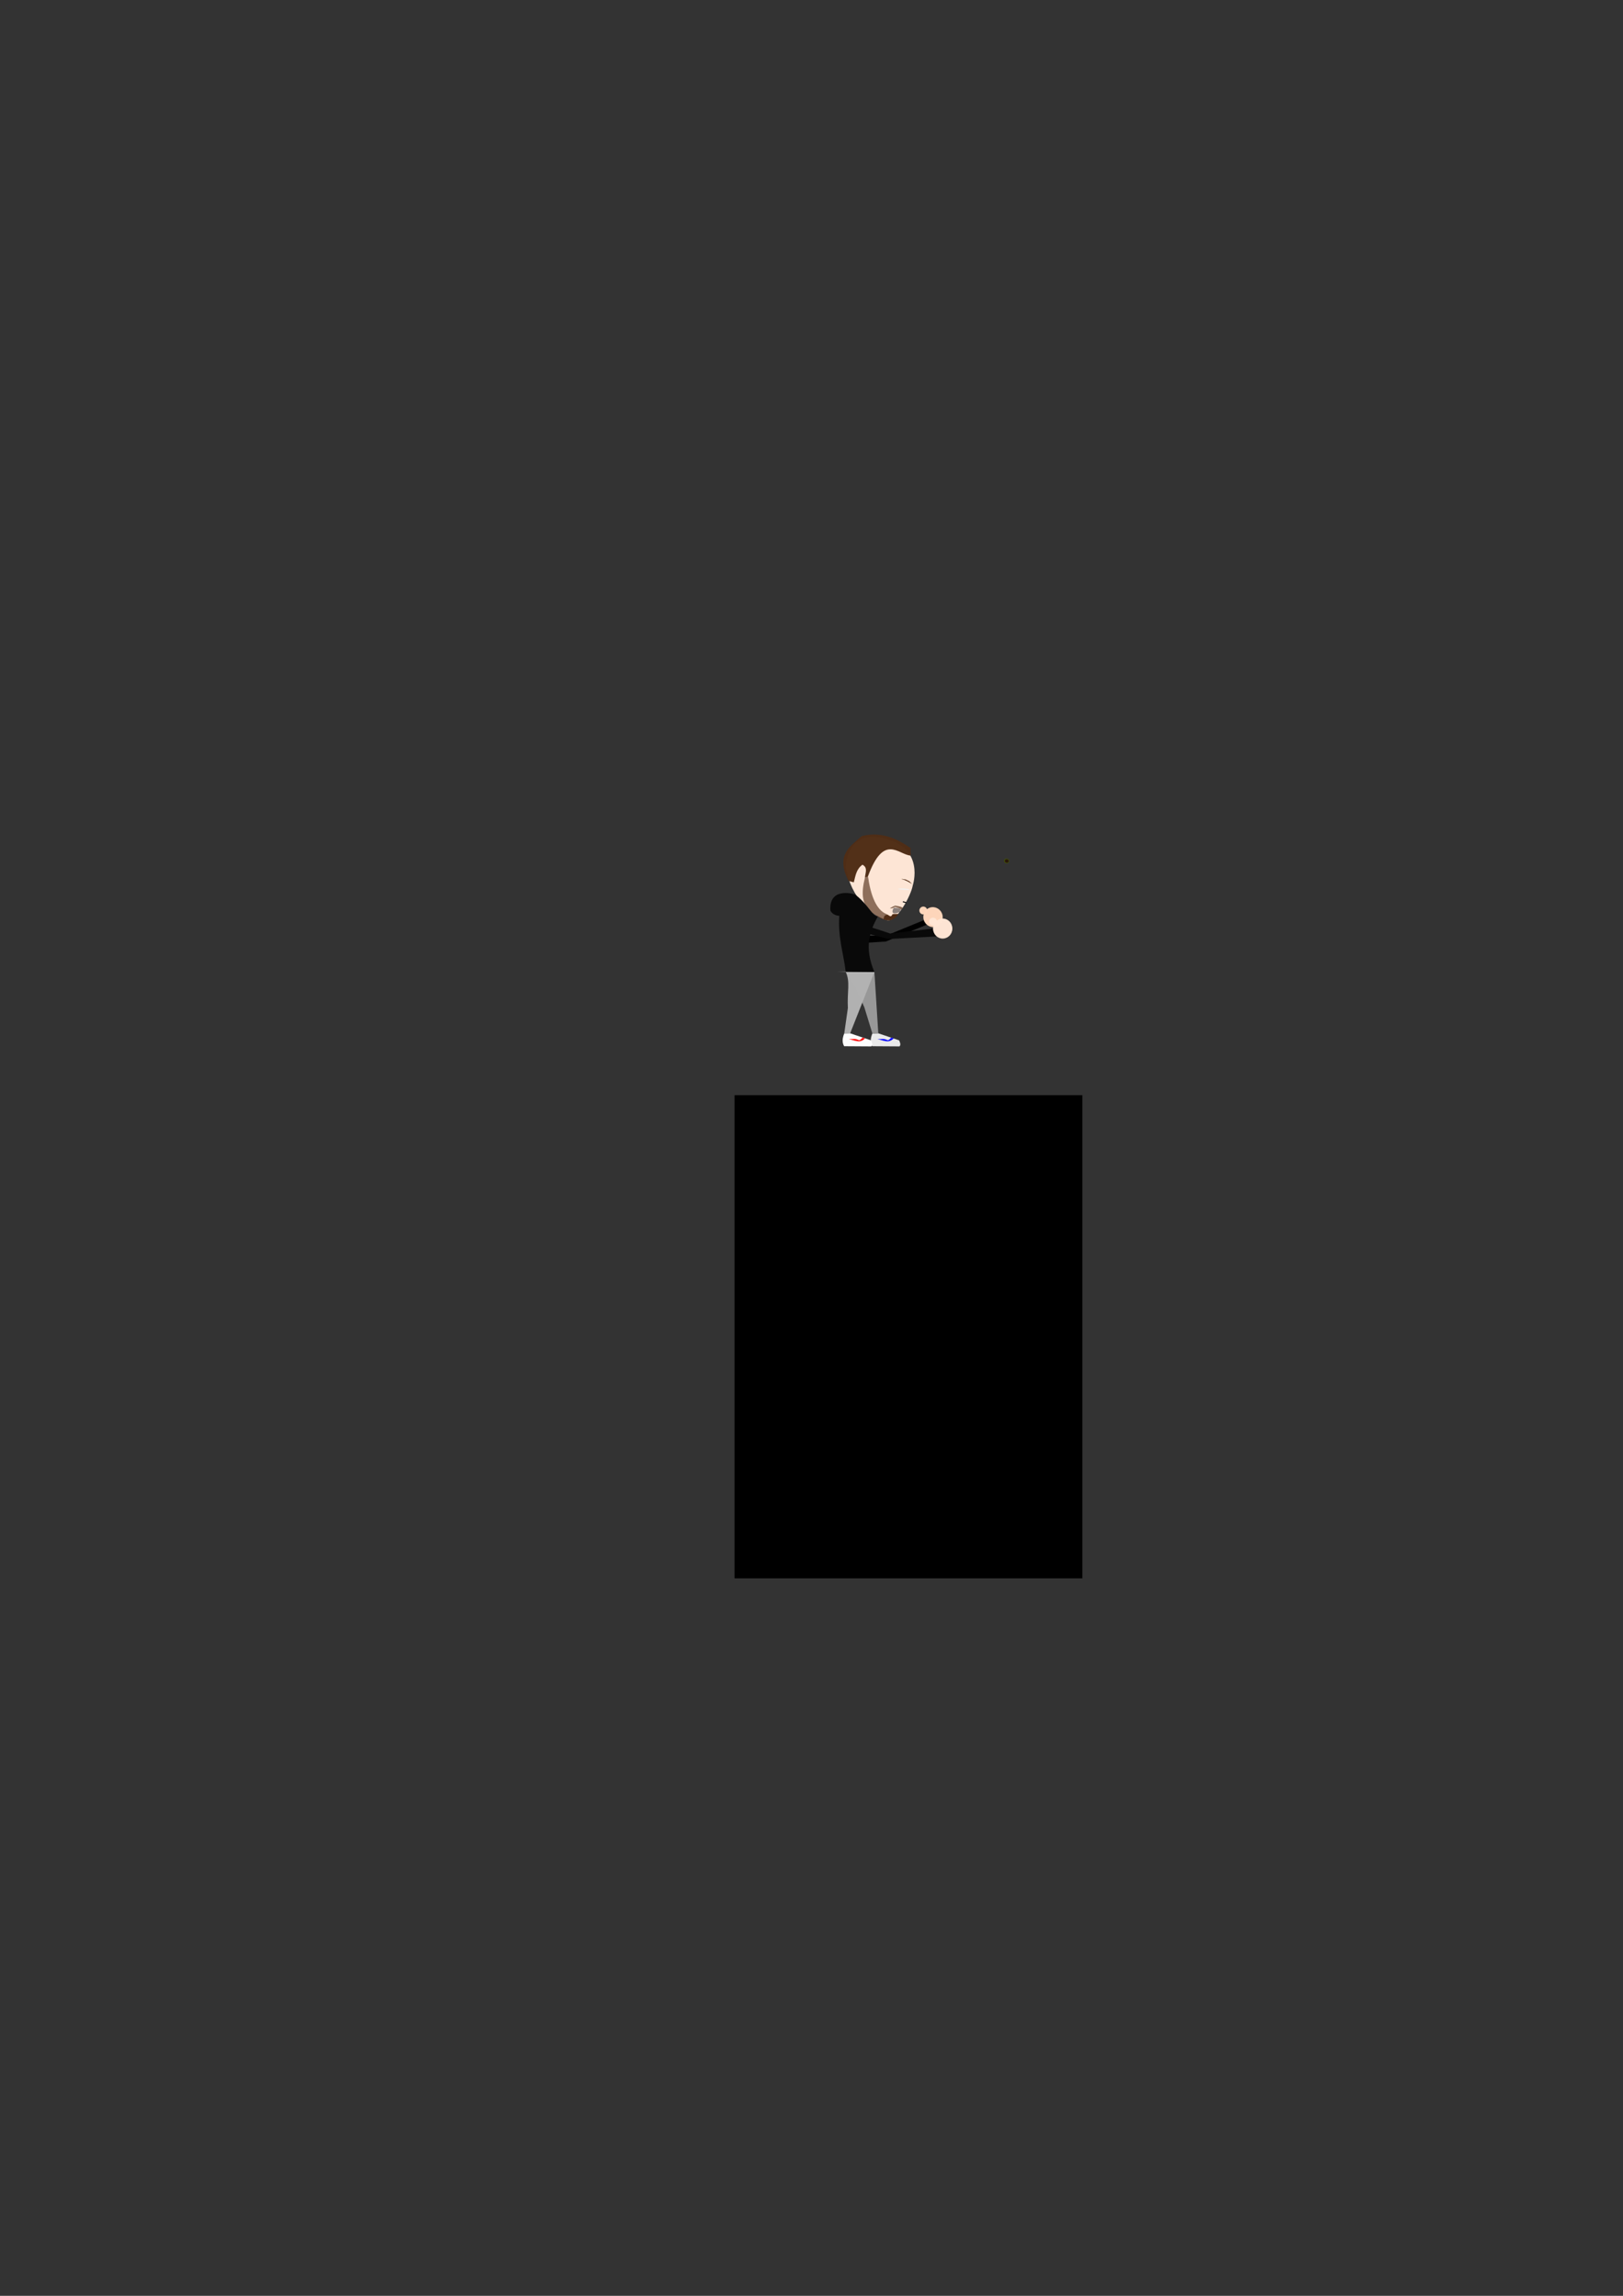 <?xml version="1.0" encoding="UTF-8" standalone="no"?>
<!-- Created with Inkscape (http://www.inkscape.org/) -->

<svg
   width="210mm"
   height="297mm"
   viewBox="0 0 210 297"
   version="1.1"
   id="svg2981"
   inkscape:version="1.2 (dc2aedaf03, 2022-05-15)"
   sodipodi:docname="basti_hit.svg"
   xmlns:inkscape="http://www.inkscape.org/namespaces/inkscape"
   xmlns:sodipodi="http://sodipodi.sourceforge.net/DTD/sodipodi-0.dtd"
   xmlns="http://www.w3.org/2000/svg"
   xmlns:svg="http://www.w3.org/2000/svg">
  <rect x="0" y="0" width="210" height="297" fill="#333333" stroke="none"/>
  <sodipodi:namedview
     id="namedview2983"
     pagecolor="#ffffff"
     bordercolor="#666666"
     borderopacity="1.0"
     inkscape:showpageshadow="2"
     inkscape:pageopacity="0.0"
     inkscape:pagecheckerboard="0"
     inkscape:deskcolor="#d1d1d1"
     inkscape:document-units="mm"
     showgrid="false"
     inkscape:zoom="4.2331174"
     inkscape:cx="374.54667"
     inkscape:cy="455.33819"
     inkscape:window-width="2400"
     inkscape:window-height="1271"
     inkscape:window-x="2391"
     inkscape:window-y="-9"
     inkscape:window-maximized="1"
     inkscape:current-layer="layer1" />
  <defs
     id="defs2978" />
  <g
     inkscape:label="Calque 1"
     inkscape:groupmode="layer"
     id="layer1">
    <rect
       style="opacity:0.99;fill:#000000;fill-opacity:1;stroke-width:0.2"
       id="rect6952"
       width="45.002"
       height="62.503"
       x="95.044"
       y="141.678" />
    <path
       id="rect6897-4"
       style="opacity:0.99;fill:#ececec;stroke-width:0.2"
       d="m 112.875,133.698 0.766,-0.024 2.698,0.91 c 0.12,0.281 0.251,0.564 0.047,0.785 l -3.521,-0.023 c -0.307,-0.514 -0.221,-1.072 0.01,-1.647 z"
       sodipodi:nodetypes="ccccccc"
       inkscape:export-filename="..\bank\perso\basti\basti_1.png"
       inkscape:export-xdpi="74.481323"
       inkscape:export-ydpi="74.481323" />
    <path
       id="path31-9-9-4-8-9"
       style="fill:#ffe6d6;fill-opacity:0.992;fill-rule:evenodd;stroke-width:0.399"
       d="m 118.103,114.533 c 0,0 1.665,-4.943 -3.895,-6.132 -4.597,-0.983 -4.786,3.441 -4.785,3.834 0.746,3.981 3.256,6.168 5.318,6.799 1.222,0.374 3.145,-3.17 3.362,-4.501 z"
       sodipodi:nodetypes="csccc" />
    <path
       id="rect3522"
       style="opacity:0.99;fill:#502d16;fill-opacity:0.992;stroke-width:0.2"
       d="m 111.511,108.16 c 2.332,-0.585 4.384,0.188 6.313,1.558 -0.06,0.999 0.159,0.583 -0.037,0.964 -1.595,-0.169 -3.423,-2.883 -5.479,2.677 l -0.388,0.168 c 0.022,-0.586 0.418,-1.263 -0.323,-1.662 -0.799,0.553 -0.907,1.442 -1.123,2.278 l -0.679,-0.174 c -1.711,-3.35 0.185,-4.467 1.718,-5.809 z"
       sodipodi:nodetypes="ccccccccc" />
    <path
       id="rect1430-1-8-6-7-2"
       style="fill:#532f18;fill-opacity:1;stroke-width:0.21"
       d="m 117.161,113.764 0.508,0.249 0.351,0.361 c -0.424,-0.261 -0.839,-0.533 -1.372,-0.641 0.034,-0.076 0.474,0.079 0.514,0.032 z"
       sodipodi:nodetypes="ccccc"
       inkscape:transform-center-x="0.24899773"
       inkscape:transform-center-y="-0.017351669" />
    <path
       id="path2169-5-4-0-9-4-9-5"
       style="fill:#f2f2f2;stroke-width:0.552"
       d="m 117.723,115.098 c 0.026,0.049 -0.42,0.026 -0.835,-9.7e-4 -0.415,-0.027 -0.755,-0.076 -0.7,-0.106 0.067,-0.037 0.418,-0.062 0.848,-0.035 0.416,0.026 0.658,0.084 0.688,0.142 z"
       sodipodi:nodetypes="sssss" />
    <ellipse
       style="fill:#445500;stroke-width:0.314"
       id="path2169-5-48-7-0-5"
       cx="-154.925"
       cy="73.196"
       rx="0.33"
       ry="0.3"
       transform="matrix(-0.965,-0.263,-0.263,0.965,0,0)" />
    <ellipse
       style="fill:#28170b;stroke-width:0.345"
       id="path2169-0-2-9-0-5-8"
       ry="0.225"
       rx="0.256"
       cy="73.196"
       cx="-154.939"
       transform="matrix(-0.965,-0.263,-0.263,0.965,0,0)" />
    <path
       id="rect12747-2-4-7-8-0"
       style="fill:#1c1f24;fill-opacity:0.506;stroke-width:0.399"
       d="m 116.48,117.802 c 0.292,-0.244 -0.162,-0.317 -0.722,-0.371 -0.079,-0.008 -0.12,0.05 -0.178,0.108 -0.272,0.594 -0.018,0.767 0.829,0.462 0.048,-0.133 0.035,-0.097 0.071,-0.199 z"
       sodipodi:nodetypes="cscccc" />
    <rect
       style="fill:#000000;fill-opacity:1;stroke-width:0.265"
       id="rect17694-7-5"
       width="0.45"
       height="0.124"
       x="-143.806"
       y="81.749"
       transform="matrix(-0.965,-0.263,-0.263,0.965,0,0)" />
    <path
       id="rect3577"
       style="opacity:0.99;fill:#502d16;fill-opacity:0.644;stroke-width:0.2"
       d="m 111.919,113.527 c 0.194,-0.084 0.341,-0.513 0.388,-0.168 0.34,2.468 1.088,4.386 2.388,4.883 0.226,0.087 0.591,0.525 0.729,0.126 0.079,-0.228 0.498,-0.048 0.769,-0.137 -0.288,0.546 -0.629,0.73 -1.224,0.829 -0.584,-0.079 -1.156,-0.201 -1.633,-0.672 -1.948,-1.031 -1.921,-2.851 -1.418,-4.862 z"
       sodipodi:nodetypes="cssscccc" />
    <path
       id="rect3580"
       style="opacity:0.99;fill:#502d16;fill-opacity:0.704;stroke-width:0.2"
       d="m 115.139,117.529 c 0.241,-0.192 0.47,-0.292 0.697,-0.374 0.955,0.161 0.731,0.194 0.978,0.278 l -0.192,0.249 c -0.168,-0.204 -0.515,-0.252 -0.798,-0.356 l -0.272,0.128 c -0.215,0.074 -0.28,0.053 -0.413,0.075 z"
       sodipodi:nodetypes="ccccccc" />
    <path
       id="rect4190"
       style="opacity:0.99;fill:#502d16;fill-opacity:1;stroke-width:0.2"
       d="m 114.873,118.346 c 0.207,0.18 0.451,0.331 0.596,-0.044 0.022,-0.057 0.055,0.046 0.098,-0.045 l 0.628,-0.025 c -0.166,0.4 -0.458,0.545 -0.742,0.706 -0.292,0.188 -0.689,0.138 -1.125,6.5e-4 0.027,-0.318 0.081,-0.616 0.546,-0.592 z"
       sodipodi:nodetypes="csccccc" />
    <path
       id="rect5812-1"
       style="opacity:0.99;fill:#000000;stroke-width:0.2"
       d="m 109.929,121.157 c 1.53,-0.036 2.072,-0.152 4.687,-0.101 l 4.917,-2.018 0.441,0.566 -5.351,2.194 -4.39,0.282 z"
       sodipodi:nodetypes="ccccccc" />
    <path
       id="rect6820-1"
       style="opacity:0.99;fill:#999999;stroke-width:0.2"
       d="m 109.424,125.715 3.715,0.035 0.502,7.925 -0.766,0.016 -1.03,-3.356 c -0.824,-1.861 -1.231,-3.091 -2.421,-4.619 z"
       sodipodi:nodetypes="ccccccc" />
    <path
       id="rect4625"
       style="opacity:0.99;fill:#0a0a0a;fill-opacity:1;stroke-width:0.2"
       d="m 113.594,118.555 c -1.082,1.908 -1.801,4.007 -0.455,7.194 l -3.715,-0.035 c -0.276,-2.405 -1.025,-4.423 -0.827,-7.215 -0.095,-0.06 -0.765,-0.015 -1.148,-0.679 -0.25,-3.058 2.947,-2.242 3.241,-2.063 1.687,1.292 2.199,2.816 2.904,2.797 z"
       sodipodi:nodetypes="ccccccc" />
    <path
       id="rect5812"
       style="opacity:0.99;fill:#0a0a0a;fill-opacity:1;stroke-width:0.2"
       d="m 110.69,119.397 c 1.465,0.444 2.015,0.503 4.483,1.37 l 5.549,-0.642 0.481,1.021 -6.255,0.328 -4.258,-1.105 z"
       sodipodi:nodetypes="ccccccc" />
    <ellipse
       style="opacity:0.99;fill:#ffd7bc;fill-opacity:1;stroke-width:0.2"
       id="path5815-7"
       cx="77.559"
       cy="150.451"
       rx="1.252"
       ry="1.296"
       transform="rotate(-18.226)" />
    <ellipse
       style="opacity:0.99;fill:#ffe6d5;fill-opacity:1;stroke-width:0.2"
       id="path5815"
       cx="121.975"
       cy="120.125"
       rx="1.252"
       ry="1.296" />
    <ellipse
       style="opacity:0.99;fill:#ffe6d5;fill-opacity:1;stroke-width:0.2"
       id="path5815-6"
       cx="120.723"
       cy="119.22"
       rx="0.508"
       ry="0.508" />
    <ellipse
       style="opacity:0.99;fill:#ffd8bc;fill-opacity:0.992;stroke-width:0.2"
       id="path5815-6-4"
       cx="76.633"
       cy="149.244"
       rx="0.508"
       ry="0.508"
       transform="rotate(-18.226)" />
    <path
       id="rect6820"
       style="opacity:0.99;fill:#b3b3b3;stroke-width:0.2"
       d="m 108.275,125.749 h 4.864 l -3.136,7.925 -0.766,0.016 0.469,-3.288 c -0.114,-2.116 0.341,-3.364 -0.282,-4.687 z"
       sodipodi:nodetypes="ccccccc" />
    <path
       id="rect6897"
       style="opacity:0.99;fill:#ffffff;stroke-width:0.2"
       d="m 109.236,133.698 0.766,-0.024 2.698,0.91 c 0.12,0.281 0.251,0.564 0.047,0.785 l -3.521,-0.023 c -0.307,-0.514 -0.221,-1.072 0.01,-1.647 z"
       sodipodi:nodetypes="ccccccc" />
    <path
       id="rect6954"
       style="opacity:0.99;fill:#ff0000;stroke-width:0.2"
       d="m 110.579,134.41 c 0.596,0.028 0.496,0.422 1.018,-0.163 l 0.327,0.075 c -0.632,0.717 -1.388,0.226 -2.106,0.108 z"
       sodipodi:nodetypes="ccccc" />
    <path
       id="rect6954-1"
       style="opacity:0.99;fill:#0000ff;stroke-width:0.2"
       d="m 114.288,134.41 c 0.596,0.028 0.496,0.422 1.018,-0.163 l 0.327,0.075 c -0.632,0.717 -1.388,0.226 -2.106,0.108 z"
       sodipodi:nodetypes="ccccc" />
  </g>
</svg>
